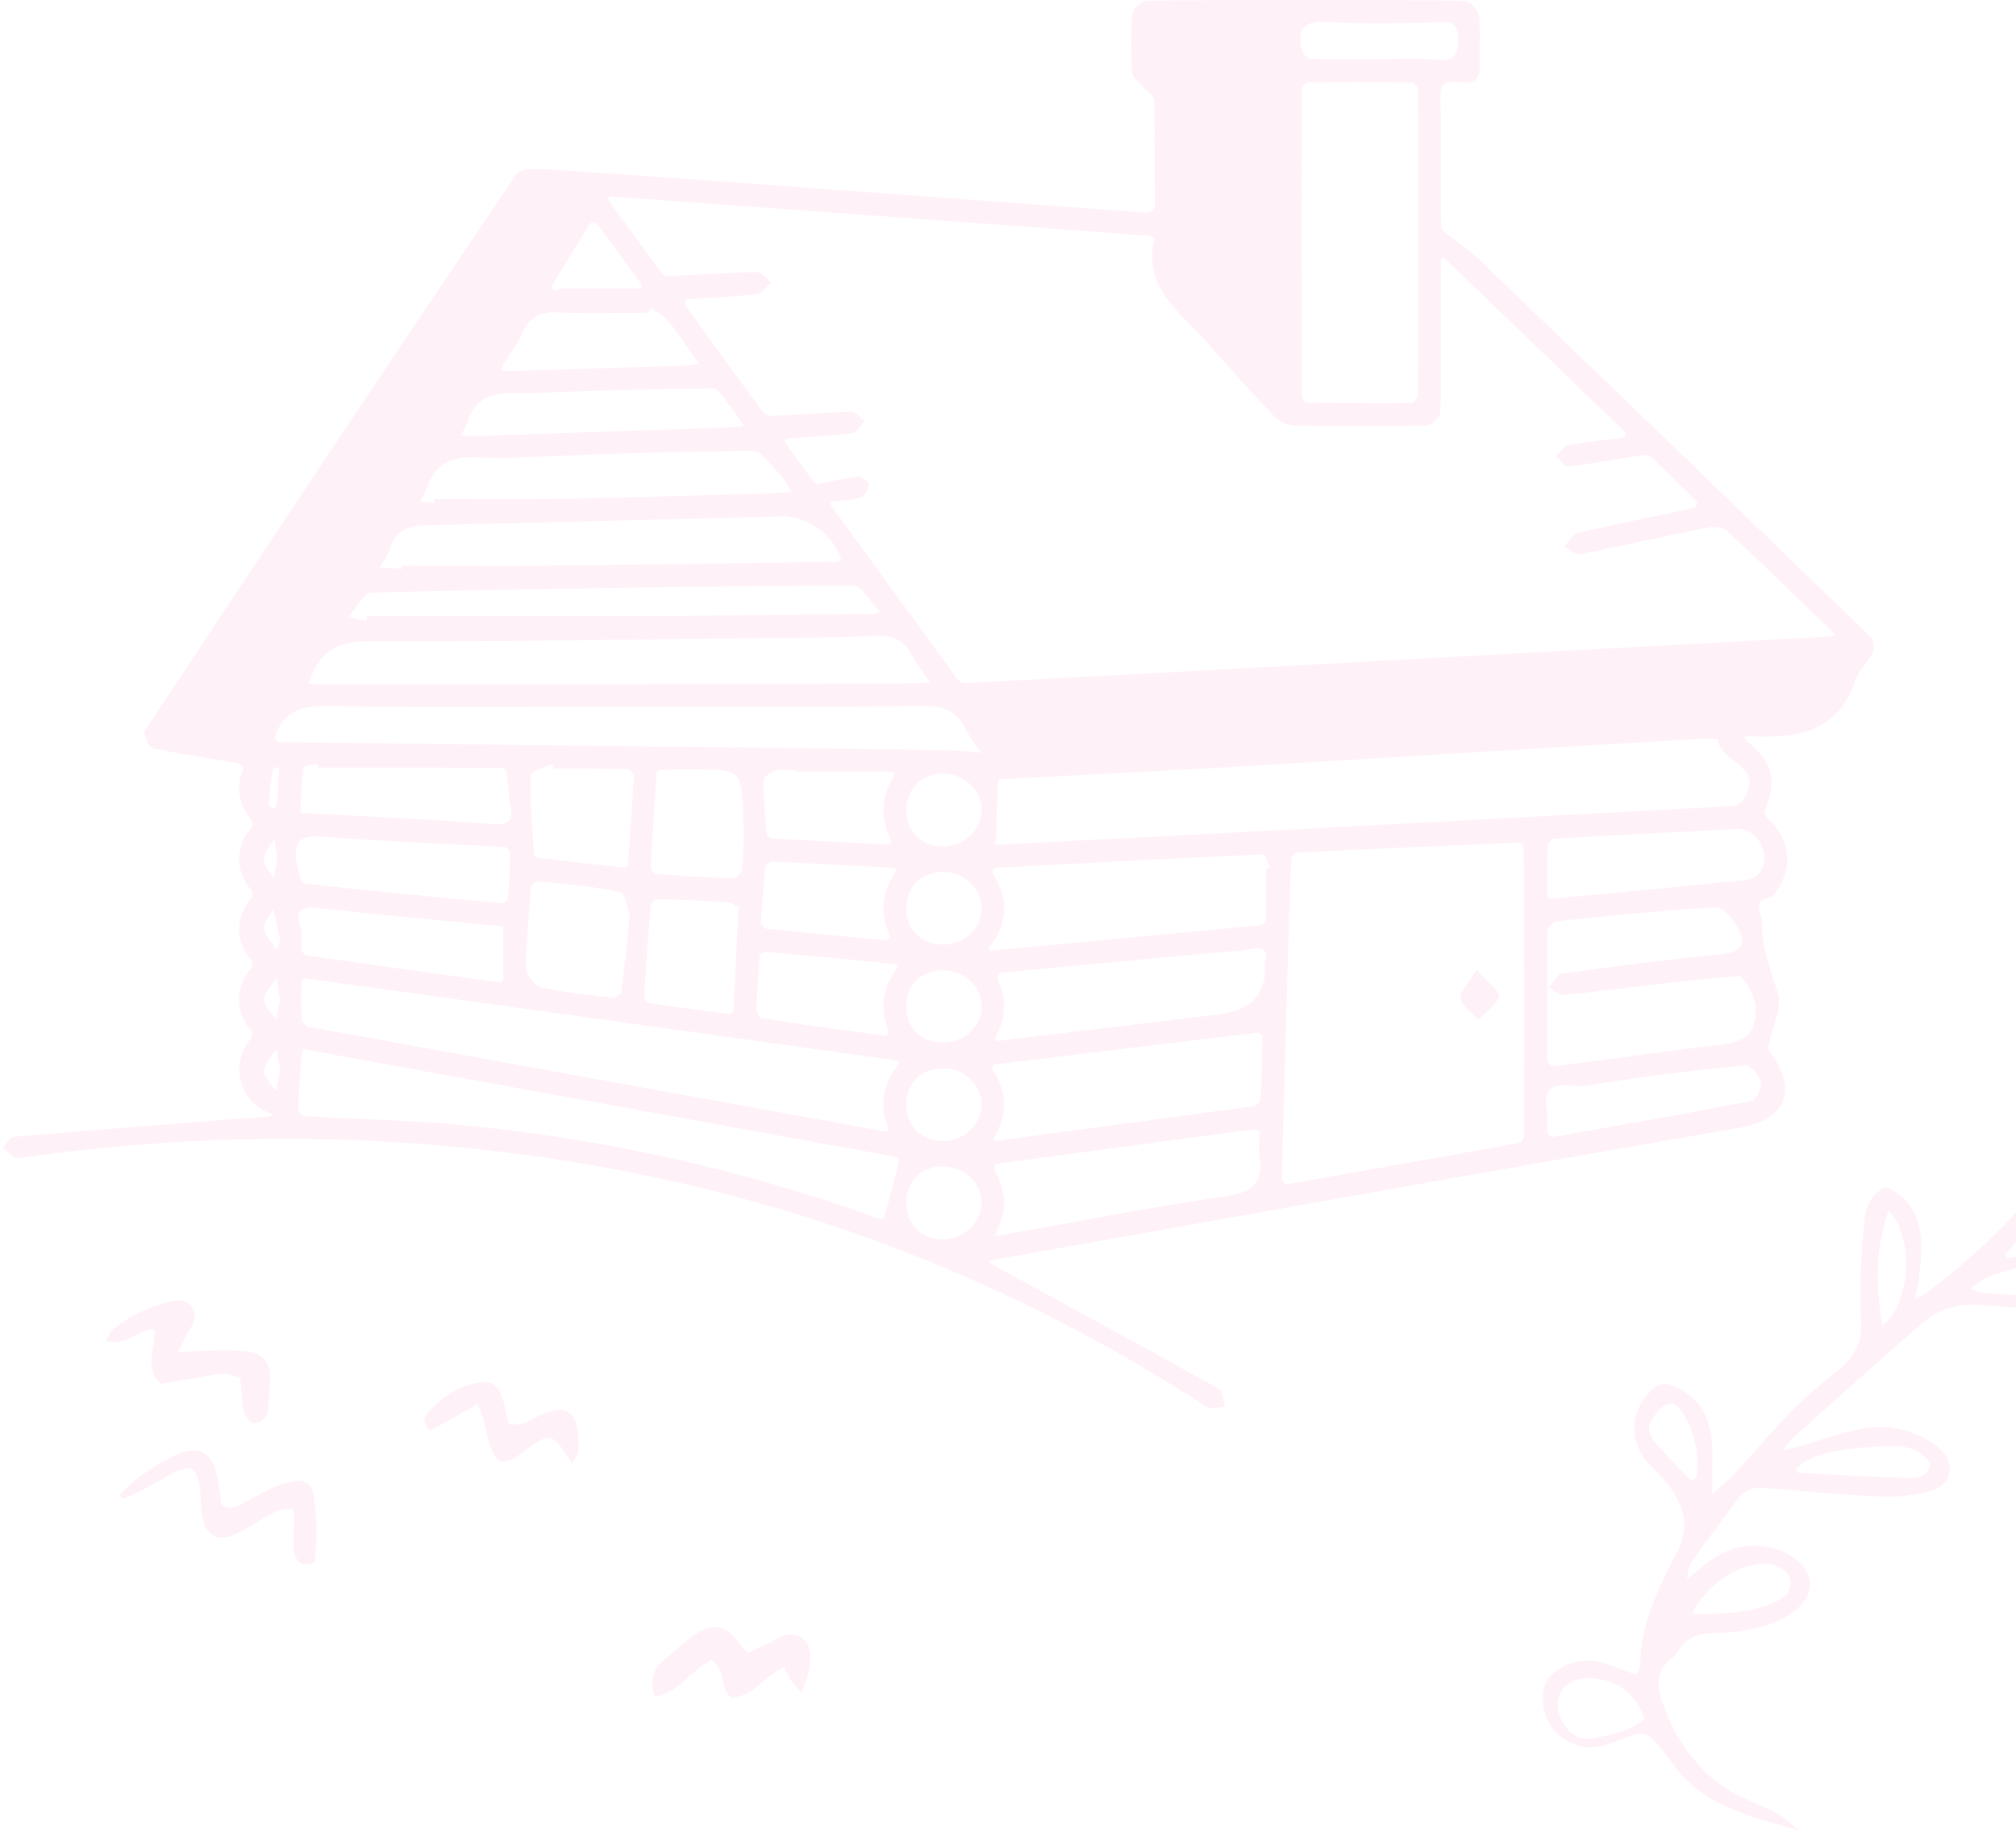 <svg width="661" height="601" viewBox="0 0 661 601" fill="none" xmlns="http://www.w3.org/2000/svg">
<g opacity="0.2">
<path d="M686.419 409.86C681.269 409.68 676.069 410.07 670.929 410.54C666.679 410.93 662.469 411.82 658.249 412.49C658.049 412.09 657.849 411.69 657.639 411.29C659.109 409.47 660.539 407.62 662.039 405.83C670.799 395.36 678.679 384.27 685.189 372.28C699.049 346.75 707.289 319.8 705.249 290.37C704.569 280.61 702.939 270.99 698.569 262.18C696.399 257.8 693.559 253.51 690.139 250.06C684.599 244.46 676.589 245.54 672.399 252.21C670.379 255.44 668.889 259.19 668.009 262.91C665.969 271.56 664.869 280.42 666.179 289.27C667.509 298.21 669.299 307.1 671.209 315.94C672.709 322.89 674.319 329.86 676.539 336.6C682.699 355.33 681.009 372.69 668.619 388.55C658.159 401.94 645.639 413.16 632.259 423.5C631.169 424.34 629.869 424.93 627.849 426.11C628.429 423.1 628.999 421.04 629.189 418.95C629.559 414.66 630.279 410.3 629.839 406.07C629.049 398.45 625.849 392.13 618.269 389.2C612.109 392.09 611.449 397.62 611.049 402.59C610.229 412.69 609.519 422.9 610.159 432.97C610.609 439.93 608.279 444.5 603.309 448.63C597.999 453.04 592.599 457.42 587.759 462.32C581.239 468.93 575.269 476.07 568.969 482.89C567.009 485.01 564.729 486.84 561.439 489.86C561.439 486.08 561.459 484 561.439 481.92C561.399 478.46 561.609 474.97 561.199 471.56C560.289 464.02 556.789 458.05 549.609 454.8C545.649 453.01 543.259 453.66 540.399 456.9C534.109 464.03 534.329 473.48 540.899 480.27C543.149 482.6 545.509 484.86 547.429 487.45C552.609 494.44 553.999 501.88 549.369 509.81C548.389 511.48 547.579 513.26 546.729 515.01C541.949 524.76 537.759 534.67 537.819 545.84C537.819 546.77 537.069 547.7 536.459 549.11C533.359 547.95 530.589 546.9 527.809 545.89C522.239 543.85 516.799 544 511.559 546.95C507.629 549.17 505.729 552.58 505.809 557.09C506.009 567.37 515.309 574.8 525.249 572.43C528.169 571.73 530.939 570.4 533.799 569.45C538.939 567.73 540.419 568.19 543.829 572.4C545.189 574.08 546.679 575.67 547.879 577.46C557.489 591.78 572.889 595.35 589.409 600.02C585.029 595.15 580.469 593.31 575.969 591.43C570.179 589.01 564.849 586.18 560.079 581.76C553.379 575.55 548.919 568.37 545.709 559.91C543.239 553.4 542.279 547.89 548.669 543.26C549.349 542.77 549.879 542 550.299 541.26C552.719 537.01 556.679 535.69 561.199 535.41C563.139 535.29 565.099 535.43 567.029 535.22C574.599 534.39 582.049 532.96 588.319 528.27C594.979 523.28 595.129 515.79 588.449 510.91C585.779 508.96 582.319 507.62 579.039 507.07C570.549 505.65 563.389 508.97 557.119 514.53C555.839 515.66 554.509 516.73 553.199 517.83C553.279 515.28 553.769 513.32 554.859 511.79C559.879 504.77 565.039 497.85 570.209 490.94C572.579 487.78 575.929 487.58 579.559 487.88C592.039 488.94 604.519 490.15 617.029 490.69C622.329 490.92 627.869 490.28 632.979 488.87C639.879 486.97 641.369 480.45 636.349 475.33C634.299 473.24 631.489 471.73 628.779 470.5C622.469 467.65 615.689 467.3 609.069 468.72C602.349 470.16 595.829 472.52 589.209 474.45C587.989 474.81 586.739 475.06 584.399 475.62C586.209 473.48 587.049 472.2 588.149 471.22C602.319 458.56 616.419 445.82 630.799 433.39C636.249 428.67 643.089 427.27 650.259 427.84C657.579 428.41 664.889 429.36 672.209 429.57C678.869 429.76 685.569 429.36 692.229 428.86C694.509 428.69 696.889 427.75 698.889 426.59C703.049 424.19 703.549 420.59 700.499 416.87C696.869 412.44 692.019 410.07 686.419 409.87V409.86ZM673.099 298.89C669.959 286.15 670.189 273.16 673.159 260.35C674.019 256.63 675.269 252.44 679.679 251.4C684.159 250.35 686.859 253.8 689.329 256.74C691.089 258.85 692.659 261.33 693.589 263.9C704.409 293.93 702.089 323.26 688.499 351.9C688.339 352.24 687.889 352.44 687.499 352.78C682.599 334.57 677.519 316.81 673.099 298.88V298.89ZM521.079 570C515.719 570.7 510.729 564.64 510.799 558.87C510.869 553.35 515.019 549.95 521.379 550.21C530.019 550.57 536.469 555.18 539.179 563.61C533.739 567.89 527.329 569.19 521.069 570H521.079ZM579.959 512.83C583.859 513.34 586.699 515.45 587.049 518.39C587.479 522.05 584.989 523.84 582.129 525.17C573.659 529.1 564.649 529.11 554.879 529.15C559.179 519.32 571.389 511.71 579.959 512.84V512.83ZM556.169 484.48C555.549 484.77 554.929 485.07 554.309 485.36C550.399 481.21 546.359 477.18 542.649 472.86C540.959 470.9 539.909 468.17 541.479 465.7C542.779 463.65 544.489 461.22 546.569 460.46C549.369 459.43 551.129 462.2 552.399 464.45C555.949 470.74 557.259 477.44 556.179 484.48H556.169ZM601.769 475.76C608.089 474.72 614.559 474.13 620.959 474.13C625.669 474.13 630.249 475.64 632.969 480.07C632.159 483.82 629.029 484.67 626.489 484.6C614.269 484.3 602.059 483.55 589.849 482.91C589.549 482.89 589.279 482.35 588.729 481.75C592.399 478.2 597.059 476.53 601.779 475.75L601.769 475.76ZM617.209 434.59C615.089 421.92 614.759 409.9 619.219 396.88C627.859 405.54 626.369 427.83 617.209 434.59ZM690.629 423.83C676.869 426.01 663.069 424.93 649.299 423.76C648.559 423.7 647.859 423.11 646.159 422.3C648.599 420.73 650.189 419.29 652.049 418.59C663.959 414.1 676.229 412.37 688.859 414.64C692.199 415.24 695.649 416.14 697.919 421.14C695.209 422.17 692.989 423.45 690.629 423.83Z" fill="#FFB9DD"/>
<path d="M52.81 453.74C56.611 453.1 61.001 452.37 65.391 451.6C69.781 450.84 74.18 449.36 78.591 451.88C79.891 456.78 78.02 462.47 82.38 466.47C86.07 466.81 87.611 464.9 87.891 461.62C88.16 458.4 88.471 455.19 88.591 451.96C88.76 447.13 86.671 444.13 81.781 443.26C78.02 442.6 74.1 442.74 70.251 442.76C66.71 442.78 63.181 443.1 58.23 443.37C59.95 440.08 60.861 438 62.081 436.11C63.571 433.82 64.74 431.55 63.13 428.94C61.331 426.02 58.391 426.17 55.62 426.8C48.8 428.34 42.651 431.42 37.16 435.73C36.151 436.53 35.681 438.02 34.73 439.55C41.251 441.69 45.1 435.92 50.511 435.79C51.67 441.5 46.52 447.77 52.81 453.73V453.74Z" fill="#FFB9DD"/>
<path d="M96.399 485.61C94.089 486 91.779 486.72 89.649 487.69C86.319 489.2 83.179 491.12 79.889 492.74C77.619 493.86 75.299 495.39 72.639 493.31C72.159 490.15 71.869 486.93 71.169 483.79C69.469 476.15 65.089 473.75 57.839 476.92C53.739 478.72 49.929 481.28 46.219 483.82C43.699 485.55 41.579 487.85 39.279 489.9C39.589 490.39 39.899 490.87 40.209 491.36C42.089 490.58 44.029 489.94 45.819 489C49.439 487.1 52.909 484.89 56.569 483.07C62.659 480.05 64.539 481.11 65.499 487.98C65.919 490.96 65.779 494.03 66.289 496.99C67.449 503.69 71.349 505.76 77.479 502.87C80.779 501.32 83.819 499.21 87.009 497.42C89.599 495.97 92.129 494.21 96.299 495.04C96.299 497.31 96.299 499.57 96.299 501.83C96.309 504.19 95.959 506.63 96.449 508.89C97.099 511.89 98.809 514.06 103.149 512.3C104.109 504.94 103.989 497.29 102.729 489.71C102.199 486.52 99.599 485.06 96.399 485.6V485.61Z" fill="#FFB9DD"/>
<path d="M262.58 536.8C258.92 534.46 255.62 536.87 252.36 538.55C249.98 539.78 247.51 540.84 245.32 541.86C244.19 540.84 243.6 540.49 243.26 539.97C238.18 532.35 233.67 531.5 226.28 537.01C223.52 539.07 221.11 541.59 218.37 543.68C214.29 546.79 212.82 550.61 214.68 556.27C222.79 554.91 226.62 547.57 233 544.39C238.16 546.86 235.64 553.07 239.53 556.43C247.02 556.82 250.56 549.18 257.18 546.74C257.93 548.24 258.46 549.6 259.25 550.79C259.99 551.91 261 552.86 262.86 554.99C264.01 551.46 265.16 549.19 265.42 546.83C265.82 543.21 266.18 539.12 262.57 536.81L262.58 536.8Z" fill="#FFB9DD"/>
<path d="M175.489 464.76C172.909 466.09 170.299 467.97 166.699 466.55C166.219 464.37 165.769 462.1 165.199 459.85C163.709 453.98 161.149 452.23 155.389 453.62C149.599 455.02 144.779 458.24 140.759 462.61C138.999 464.52 138.239 466.58 141.009 469.12C145.909 466.38 150.839 463.61 156.629 460.37C157.569 462.93 158.289 464.55 158.759 466.25C159.569 469.14 159.909 472.18 160.999 474.95C162.879 479.73 165.169 480.37 169.429 477.61C171.769 476.09 173.849 474.15 176.229 472.72C179.699 470.63 181.499 471.13 183.869 474.39C184.929 475.85 185.949 477.35 187.689 479.85C188.689 477.5 189.609 476.3 189.659 475.06C190.079 464.14 187.209 458.74 175.489 464.77V464.76Z" fill="#FFB9DD"/>
<path d="M460.21 389.12C496.79 382.64 533.36 376.16 569.97 369.85C585.87 367.11 589.8 357.38 579.95 344.46C579.63 344.04 579.91 343.08 580.04 342.4C581.13 336.69 584.4 330.31 582.87 325.43C580.45 317.73 577.64 310.52 577.61 302.19C577.6 298.68 574.33 295.23 580.49 294.22C581.23 294.1 581.89 293.02 582.43 292.27C587.97 284.55 586.94 275.13 579.96 268.7C579.25 268.04 578.28 266.71 578.52 266.13C582.77 255.58 581.43 250.15 572.56 242.76C572.23 242.48 572.01 242.07 571.74 241.72C572.17 241.6 572.6 241.37 573.02 241.39C588.3 242.05 602.47 240.85 608.34 223.07C609.43 219.78 612.45 217.17 613.99 213.97C614.63 212.64 614.41 209.87 613.44 208.93C570.74 167.58 527.94 126.34 485.07 85.17C481.87 82.1 478.08 79.64 474.62 76.83C473.76 76.13 472.51 75.15 472.5 74.29C472.37 60.3 472.62 46.3 472.28 32.32C472.17 27.82 473.34 26.39 477.79 26.92C481.41 27.35 485.41 27.71 485.18 21.86C484.97 16.25 485.53 10.58 484.91 5.04C484.71 3.23 481.89 0.31 480.22 0.27C462.86 -0.08 445.48 0.05 428.11 0.05C410.63 0.05 393.16 -0.07 375.69 0.25C374.11 0.28 371.38 3.01 371.24 4.66C370.71 11.01 370.73 17.46 371.22 23.82C371.36 25.61 373.8 27.23 375.21 28.9C376.32 30.21 378.42 31.46 378.45 32.77C378.71 43.74 378.41 54.72 378.71 65.69C378.81 69.49 377.54 69.88 374.25 69.62C341.93 67.16 309.6 64.84 277.28 62.49C246.04 60.22 214.81 57.85 183.56 55.78C178.71 55.46 171.01 54.63 169.27 57.19C128.22 117.69 87.78 178.62 47.47 239.62C46.81 240.62 48.73 245.07 50 245.34C59.29 247.32 68.72 248.61 78.08 250.24C78.76 250.36 79.91 251.66 79.78 251.98C77.2 258.33 78.26 263.97 82.66 269.14C82.99 269.53 82.96 270.72 82.61 271.12C76.98 277.63 76.97 285.56 82.57 292.08C82.93 292.5 82.94 293.76 82.59 294.17C76.97 300.67 76.98 308.63 82.59 315.13C82.95 315.54 82.88 316.85 82.49 317.29C77.06 323.5 77.02 331.78 82.36 337.9C82.79 338.39 82.8 339.91 82.38 340.4C75.27 348.66 78.17 360.89 88.27 364.92C88.78 365.12 89.25 365.42 89.74 365.67C89.17 365.8 88.61 366 88.04 366.05C60.2 368.24 32.35 370.36 4.52 372.73C3.18 372.84 2.01 375.07 0.76 376.31C2.53 377.5 4.47 379.93 6.03 379.7C58.53 372.21 111.11 371.24 163.78 377.56C247.51 387.6 324.91 415.18 395.63 461.31C397.05 462.24 399.67 461.31 401.74 461.24C401.02 459.19 400.91 456.04 399.48 455.25C374.93 441.57 350.23 428.18 325.56 414.72C325.03 414.43 324.54 414.07 324.03 413.74C324.61 413.51 325.18 413.16 325.78 413.06C370.58 405.07 415.39 397.08 460.2 389.14L460.21 389.12ZM401.67 392.24C377.05 395.78 352.63 400.67 328.12 405.01C327.58 405.11 327.01 405.01 326.45 405.01C326.59 404.49 326.65 403.93 326.89 403.46C330.39 396.65 329.87 390.06 325.98 383.57C325.75 383.19 326.46 381.64 326.86 381.59C354.6 377.79 382.35 374.09 410.1 370.42C411.11 370.29 412.17 370.61 412.92 370.68C412.92 374.01 412.62 376.45 412.97 378.78C414.34 387.71 410.79 390.93 401.67 392.25V392.24ZM414.66 319.87C413.94 327.237 408.713 331.507 398.98 332.68C375.16 335.54 351.35 338.39 327.53 341.23C327.06 341.29 326.57 341.13 326.09 341.07C326.25 340.59 326.34 340.08 326.58 339.65C329.99 333.44 330.14 327.21 326.95 320.85C326.76 320.46 327.54 319.01 327.96 318.97C351.84 316.66 375.72 314.45 399.61 312.24C403.07 311.92 406.61 311.93 409.99 311.21C414.42 310.27 415.82 311.74 414.69 315.82C414.69 317.28 414.8 318.59 414.67 319.88L414.66 319.87ZM499.65 372.56C499.65 373.32 498.74 374.62 498.08 374.74C472.68 379.34 447.26 383.84 421.83 388.27C421.37 388.35 420.24 387.38 420.25 386.93C420.91 361.48 421.65 336.04 422.4 310.59C422.69 300.9 422.97 291.21 423.4 281.53C423.43 280.81 424.64 279.58 425.35 279.54C449.53 278.34 473.71 277.25 497.89 276.26C498.47 276.24 499.62 277.52 499.63 278.2C499.73 293.95 499.71 309.71 499.71 325.46C499.71 341.21 499.73 356.86 499.64 372.56H499.65ZM577.34 354.77C577.75 356.59 575.72 360.68 574.22 360.97C552.61 365.2 530.92 368.97 509.22 372.75C508.68 372.84 507.45 371.83 507.38 371.23C507.14 369.23 507.29 367.19 507.29 364.35C504.76 352.42 515.34 356.8 520.47 355.93C537.61 353.03 554.91 351.02 572.2 349.23C573.81 349.06 576.83 352.56 577.33 354.78L577.34 354.77ZM512.69 326.27C531.79 324.18 550.83 321.49 569.97 320.02C571.7 319.89 575.69 327.11 575.73 330.95C575.85 343.2 565.72 342.18 557.57 343.27C541.46 345.43 525.35 347.56 509.22 349.58C508.66 349.65 507.38 348.5 507.37 347.9C507.24 340.52 507.29 333.13 507.29 325.75C507.29 318.89 507.15 312.02 507.42 305.17C507.46 304.05 509.2 302.16 510.3 302.05C527.76 300.27 545.22 298.34 562.73 297.53C565.31 297.41 569.05 302.43 570.62 305.83C572.22 309.3 570.67 312.14 565.62 312.66C547.7 314.49 529.82 316.76 511.97 319.21C510.42 319.42 509.22 322.18 507.85 323.76C509.47 324.65 511.19 326.44 512.69 326.28V326.27ZM576.5 286.68C575.37 287.99 572.87 288.48 570.93 288.68C550.07 290.79 529.2 292.78 508.33 294.73C508.03 294.76 507.34 293.91 507.34 293.46C507.27 288.06 507.2 282.65 507.4 277.25C507.43 276.43 508.79 275.01 509.6 274.96C528.67 273.86 547.76 272.91 567.63 271.89C576.03 270.16 581.74 280.64 576.51 286.68H576.5ZM571.69 261.99C570.92 263.14 569.61 263.93 569.29 264.22C530.94 266.27 494.07 268.25 457.19 270.2C428.5 271.72 399.82 273.2 371.13 274.7C356.66 275.45 342.18 276.19 327.71 276.92C327.18 276.95 326.63 276.79 326.09 276.71C326.24 276.24 326.51 275.77 326.53 275.29C326.74 269.17 326.91 263.06 327.14 256.94C327.16 256.43 327.54 255.51 327.79 255.5C350.42 254.27 373.06 253.21 395.69 251.92C422.97 250.38 450.23 248.65 477.5 247.01C504.67 245.38 531.83 243.74 559 242.15C560.44 242.06 563.16 242.2 563.18 242.44C563.93 249.92 578.9 251.26 571.69 261.99ZM435.79 7.21C448.07 7.98 460.43 7.6 472.75 7.31C476.8 7.22 477.72 8.23 477.98 12.35C478.35 18.28 476.74 20.17 470.72 19.56C464.59 18.94 458.36 19.42 452.17 19.42C444.68 19.42 437.19 19.53 429.71 19.29C428.7 19.26 427.14 17.57 426.86 16.41C425.08 8.86 428.11 6.73 435.78 7.21H435.79ZM464.93 129.6C464.93 130.51 463.33 132.17 462.46 132.18C451.23 132.28 440.01 132.18 428.78 132C428.1 131.99 426.85 130.8 426.85 130.16C426.76 96.42 426.75 62.67 426.85 28.93C426.85 28.28 428.19 27.09 428.91 27.08C440.19 26.96 451.47 26.95 462.76 27.1C463.53 27.1 464.93 28.54 464.93 29.32C465.06 46.11 465.03 62.91 465.03 79.7C465.03 96.34 465.07 112.98 464.92 129.61L464.93 129.6ZM181.66 92.46C185.61 85.99 189.57 79.53 193.62 73.12C193.83 72.79 195.31 72.73 195.53 73.03C200.41 79.56 205.2 86.16 209.98 92.76C210.29 93.18 210.38 93.76 210.57 94.26C210.08 94.37 209.59 94.59 209.1 94.59C200.43 94.61 191.77 94.6 183.1 94.6C183.1 94.84 183.08 95.07 183.07 95.31L180.57 94.8C180.92 94.02 181.19 93.19 181.63 92.46H181.66ZM165.02 119.52C167.2 115.92 169.82 112.51 171.53 108.7C173.81 103.62 177.33 102.22 182.66 102.42C192.62 102.8 202.61 102.53 212.59 102.53L213.38 100.93C215.24 102.3 217.45 103.38 218.89 105.1C221.85 108.64 224.42 112.51 227.12 116.27C227.81 117.22 228.38 118.26 229 119.26C227.8 119.46 226.61 119.79 225.41 119.83C205.72 120.48 186.04 121.09 166.35 121.69C165.67 121.71 164.98 121.45 164.29 121.33C164.53 120.72 164.7 120.07 165.03 119.52H165.02ZM153.15 138.72C156.77 126.83 166.68 129.13 175.38 128.83C194.8 128.17 214.22 127.39 233.64 127.32C235.74 127.32 237.96 131.51 239.92 133.91C241.38 135.7 242.51 137.75 243.79 139.68C241.55 139.86 239.32 140.12 237.07 140.2C209.92 141.15 182.76 142.07 154.53 143.03C154.08 142.98 152.57 142.82 151.06 142.67C151.77 141.36 152.72 140.12 153.14 138.73L153.15 138.72ZM139.86 160.34C144.38 146.36 156.34 150.65 165.86 150.2C192.79 148.92 219.75 148.08 246.7 147.81C249.61 147.78 252.72 152.49 255.45 155.28C257.11 156.99 258.21 159.25 259.57 161.26C257.23 161.42 254.89 161.67 252.55 161.74C229.7 162.38 206.85 163.12 183.99 163.56C170.13 163.83 156.26 163.61 142.39 163.61C142.39 164.06 142.39 164.51 142.38 164.96C140.8 164.82 139.23 164.69 137.65 164.55C138.4 163.15 139.37 161.82 139.85 160.34H139.86ZM127.93 179.66C130.31 172.22 136.03 172.24 142.39 172.11C180.41 171.33 218.43 170.24 256.45 169.3C264.52 169.1 273.23 175.43 275.76 183.23C275.81 183.4 274.94 184.14 274.49 184.15C244.82 184.62 215.15 185.12 185.48 185.42C167.56 185.6 149.63 185.45 131.71 185.45C131.71 185.8 131.71 186.16 131.71 186.51C129.31 186.35 126.91 186.18 124.51 186.02C125.68 183.91 127.22 181.91 127.94 179.66H127.93ZM121.83 194.3C174.47 193.04 227.12 192.23 279.77 191.97C282.62 191.96 285.5 197.57 288.37 200.57C287.77 200.8 287.17 201.24 286.56 201.24C262.08 201.52 237.59 201.87 213.1 201.97C182.17 202.09 151.25 202 120.32 202C120.29 202.53 120.27 203.06 120.24 203.59C118.21 203.18 116.19 202.78 114.16 202.37C116.71 199.56 119.21 194.37 121.83 194.3ZM102.07 221.85C105.54 212.27 112.38 210.21 122.25 210.26C163.88 210.45 205.51 209.68 247.15 209.23C260.45 209.09 273.77 209.15 287.05 208.51C292.59 208.25 296.25 209.69 298.86 214.61C300.59 217.87 302.97 220.78 305.06 223.84C301.35 223.94 297.64 224.13 293.93 224.14C266.68 224.17 239.44 224.15 212.19 224.15V224.37C175.95 224.37 139.71 224.37 103.48 224.35C102.69 224.35 101.9 224.08 101.11 223.93C101.43 223.24 101.81 222.56 102.07 221.84V221.85ZM89.49 252.12C89.54 251.82 90.64 251.67 91.25 251.45C91.37 252.03 91.49 252.61 91.51 252.73C91.28 256.42 91.1 259.63 90.85 262.83C90.78 263.66 90.46 264.47 90.26 265.29C89.51 264.79 88.09 264.23 88.12 263.79C88.4 259.89 88.91 256 89.48 252.12H89.49ZM89.95 274.95C90.25 277.11 90.54 279.27 90.88 281.72C90.54 283.73 90.16 285.94 89.78 288.15C88.62 285.99 86.49 283.8 86.55 281.66C86.61 279.39 88.73 277.18 89.96 274.95H89.95ZM90.51 357.65C89.1 355.44 86.53 353.19 86.6 351.04C86.69 348.62 89.17 346.29 90.61 343.91C91.01 346.07 91.41 348.23 91.84 350.56C91.4 352.9 90.95 355.28 90.51 357.65ZM86.62 327.62C86.62 325.36 89.19 323.1 90.64 320.84C91.03 323.12 91.42 325.4 91.82 327.77C91.41 330 91.01 332.22 90.61 334.43C89.18 332.16 86.62 329.89 86.62 327.62ZM90.66 311.42C89.2 309.05 86.92 306.79 86.57 304.26C86.31 302.37 88.54 300.13 89.66 298.05C90.4 301.42 91.14 304.8 91.87 308.09C91.4 309.39 91.04 310.41 90.67 311.42H90.66ZM91.31 243.32C90.89 243.32 89.99 241.86 90.16 241.38C93.01 233.36 98.55 231.34 107.06 231.5C139.29 232.11 171.55 231.74 203.79 231.74V231.7C236.82 231.7 269.84 231.9 302.86 231.52C309.16 231.45 313.38 232.93 316.27 238.52C317.77 241.44 319.81 244.08 321.61 246.84C318.45 246.54 315.29 246.03 312.13 245.99C286.4 245.6 260.67 245.26 234.94 244.97C187.06 244.42 139.18 243.93 91.3 243.31L91.31 243.32ZM308.53 277.5C301.79 277.3 296.96 272.16 297.17 265.39C297.39 258.33 302.54 253.37 309.4 253.62C316.48 253.88 322 259.33 321.81 265.87C321.61 272.63 315.81 277.71 308.53 277.5ZM321.82 297.76C321.85 304.4 316.26 309.66 309.16 309.67C302.06 309.67 297.13 304.78 297.18 297.75C297.23 290.78 302.13 285.87 309.1 285.85C316.05 285.82 321.8 291.21 321.83 297.77L321.82 297.76ZM291.36 338.1C291.49 338.41 290.59 339.6 290.27 339.56C276.74 337.77 263.21 335.97 249.73 333.82C248.69 333.65 248.06 330.91 247.94 330.67C248.37 323.74 248.65 318.45 249.13 313.19C249.17 312.73 250.62 312.01 251.36 312.07C265.21 313.32 279.05 314.68 292.89 316.03C293.44 316.08 293.97 316.32 294.51 316.47C294.29 316.96 294.14 317.5 293.83 317.92C289.26 324.2 288.4 330.89 291.36 338.11V338.1ZM292.2 275.35C292.35 275.64 291.63 276.85 291.35 276.84C278.64 276.27 265.93 275.64 253.23 274.91C252.59 274.87 251.53 273.98 251.48 273.41C250.94 267.73 250.34 262.03 250.32 256.33C250.32 255.1 252.35 253.15 253.76 252.79C256.11 252.2 258.71 252.63 261.21 252.63C261.21 252.74 261.21 252.86 261.21 252.97C271.29 252.97 281.37 252.97 291.46 252.99C292.11 252.99 292.76 253.24 293.4 253.38C293.17 253.97 293.01 254.61 292.69 255.15C288.77 261.8 288.62 268.51 292.2 275.35ZM250.95 284.24C251.03 283.54 252.51 282.43 253.3 282.47C266.17 283.05 279.03 283.77 291.9 284.49C292.6 284.53 293.29 284.77 293.98 284.92C293.7 285.5 293.49 286.13 293.14 286.67C288.98 293.09 288.53 299.74 291.74 306.7C291.89 307.03 291.04 308.32 290.73 308.29C277.59 307.11 264.46 305.87 251.34 304.49C250.49 304.4 249.77 303.13 249.42 302.81C249.95 295.93 250.33 290.07 250.96 284.24H250.95ZM240.33 287.98C231.88 287.73 223.44 287.18 215.01 286.57C214.4 286.53 213.36 285.29 213.39 284.65C213.92 274.18 214.58 263.72 215.29 253.27C215.31 252.92 216.16 252.35 216.63 252.34C220.58 252.26 224.53 252.3 228.48 252.3C243.06 252.34 243.13 252.33 243.73 269.29C243.92 274.57 243.73 279.89 243.31 285.16C243.23 286.22 241.34 288.01 240.33 287.98ZM242.07 297.41C241.5 310.22 241.06 320.74 240.51 331.26C240.49 331.7 239.48 332.51 239.01 332.45C230.21 331.33 221.41 330.13 212.64 328.83C212.05 328.74 211.13 327.65 211.16 327.08C211.8 316.99 212.51 306.91 213.39 296.84C213.46 296.07 214.9 294.8 215.69 294.81C223.21 294.97 230.73 295.24 238.24 295.76C239.85 295.87 241.39 297.09 242.07 297.4V297.41ZM205.84 283.66C205.82 283.96 204.98 284.49 204.57 284.44C195.15 283.42 185.73 282.34 176.32 281.2C175.83 281.14 175.06 280.43 175.03 279.98C174.52 271.36 173.81 262.72 174.01 254.11C174.04 252.86 178.54 251.72 180.97 250.53C181.14 251.03 181.3 251.52 181.47 252.02C189.47 252.02 197.47 251.96 205.46 252.12C206.3 252.14 207.85 253.51 207.82 254.19C207.31 264.02 206.59 273.84 205.85 283.66H205.84ZM206.44 300.39C205.46 309.6 204.72 317.39 203.69 325.14C203.58 325.95 201.74 327.22 200.84 327.12C193.05 326.23 185.21 325.47 177.59 323.75C175.45 323.27 172.5 319.74 172.5 317.61C172.48 308.64 173.4 299.67 174.13 290.71C174.18 290.03 175.54 288.86 176.19 288.93C185.31 289.88 194.51 290.56 203.44 292.49C205.13 292.85 205.71 298.32 206.44 300.39ZM161.52 270.17C140.96 268.59 120.35 267.73 99.76 266.58C99.32 266.56 98.49 266.34 98.5 266.25C98.72 261.4 98.84 256.53 99.5 251.74C99.59 251.11 102.52 250.86 104.13 250.44C104.16 250.85 104.19 251.26 104.22 251.67C124.28 251.67 144.34 251.66 164.4 251.74C164.97 251.74 165.95 252.65 166.04 253.25C166.57 256.69 166.67 260.2 167.33 263.6C168.29 268.54 167.61 270.64 161.51 270.17H161.52ZM105.61 274.29C125.54 275.86 145.54 276.57 165.51 277.73C166.16 277.77 167.27 278.98 167.26 279.64C167.18 284.62 166.96 289.61 166.56 294.58C166.51 295.18 165.07 296.19 164.36 296.12C142.74 294.13 121.13 292.13 99.57 289.64C98.5 289.52 97.96 284.91 97.17 282.4C96.28 275.43 98.72 273.76 105.62 274.3L105.61 274.29ZM165 321.29C165 321.56 163.94 322.1 163.44 322.03C142.46 319.17 121.48 316.26 100.52 313.26C99.86 313.17 98.95 312.01 98.87 311.28C98.63 309.02 99.28 306.55 98.62 304.46C96.57 297.97 98.87 297.06 104.99 297.77C124.53 300.03 144.13 301.66 163.71 303.61C164.57 303.7 165.36 304.55 165.06 304.38C165.06 310.95 165.08 316.12 164.99 321.29H165ZM294.67 381.2C293.21 387.02 291.67 392.83 290.08 398.62C289.95 399.1 289.08 399.86 288.82 399.77C244.1 383.63 198.07 373.21 150.76 368.81C133.81 367.23 116.74 366.97 99.73 365.95C99.01 365.91 97.78 364.32 97.81 363.48C97.99 357.68 98.42 351.89 98.84 346.11C98.89 345.38 99.29 344.67 99.51 344.02C118.94 347.54 137.81 350.97 156.67 354.39C202.48 362.7 248.28 371 294.07 379.39C294.39 379.45 294.82 380.67 294.68 381.23L294.67 381.2ZM293.9 349.99C289.44 355.96 288.45 362.42 291.04 369.43C291.21 369.89 291.22 370.4 291.31 370.89C290.81 370.89 290.3 370.96 289.81 370.88C226.93 359.5 164.05 348.13 101.19 336.63C100.26 336.46 98.97 334.92 98.9 333.94C98.64 330.11 98.76 326.25 98.84 322.4C98.85 321.77 99.42 321.16 99.65 320.7C135.54 325.68 170.83 330.57 206.12 335.47C235.03 339.48 263.95 343.49 292.86 347.51C293.61 347.61 294.35 347.88 295.09 348.07C294.7 348.71 294.35 349.38 293.9 349.98V349.99ZM309.19 318.14C316.21 318.14 321.75 323.3 321.81 329.89C321.87 336.52 316.28 341.79 309.19 341.79C301.99 341.79 297.15 337.04 297.15 329.96C297.15 322.89 302 318.13 309.19 318.13V318.14ZM321.8 362.38C321.63 368.91 315.87 374.2 309.04 374.11C301.96 374.01 297 368.97 297.15 362.02C297.31 354.72 302.26 350.12 309.79 350.29C316.44 350.44 321.97 356 321.8 362.38ZM309.11 406.33C302.12 406.3 297.1 401.25 297.14 394.28C297.18 387.25 302.15 382.39 309.25 382.44C316.18 382.48 321.8 387.82 321.8 394.35C321.8 400.89 316.01 406.36 309.11 406.33ZM316.13 223.95C315.41 223.99 314.4 223.28 313.93 222.63C300.17 203.83 286.46 184.99 272.76 166.15C272.44 165.71 272.29 165.16 272.07 164.66C272.6 164.54 273.12 164.37 273.66 164.31C276.49 163.98 279.45 164.07 282.09 163.18C283.41 162.74 284.73 160.58 284.88 159.08C284.96 158.2 282.64 156.14 281.58 156.25C277.01 156.74 272.5 157.87 267.96 158.68C267.6 158.74 266.99 158.22 266.7 157.83C263.73 153.82 260.8 149.78 257.87 145.73C257.55 145.29 257.38 144.74 257.14 144.24C257.71 144.07 258.27 143.79 258.85 143.75C265.79 143.21 272.76 142.91 279.65 142.02C281.05 141.84 282.17 139.43 283.41 138.05C282.05 136.98 280.66 134.96 279.33 135C270.56 135.24 261.81 135.97 253.04 136.37C252.03 136.42 250.62 135.67 250 134.84C241.44 123.26 232.97 111.6 224.55 99.92C224.34 99.62 224.92 98.21 225.2 98.19C232.91 97.58 240.66 97.3 248.34 96.41C249.99 96.22 251.39 93.91 252.91 92.58C251.37 91.39 249.8 89.16 248.28 89.19C238.57 89.38 228.88 90.1 219.18 90.55C218.42 90.58 217.35 90.07 216.89 89.45C211.19 81.76 205.58 74.02 199.96 66.27C199.64 65.83 199.49 65.27 199.26 64.77C199.79 64.67 200.34 64.44 200.86 64.48C234.69 66.92 268.52 69.38 302.35 71.84C327.16 73.64 351.98 75.44 376.79 77.28C377.4 77.33 378.53 78.09 378.48 78.29C374.71 93.86 386.26 101.83 394.78 111.28C402.4 119.74 409.93 128.3 417.78 136.54C419.37 138.21 422.22 139.49 424.52 139.53C439.03 139.8 453.54 139.8 468.05 139.49C469.53 139.46 472.13 136.81 472.21 135.28C472.63 127.19 472.41 119.06 472.41 110.95C472.42 102.63 472.41 94.31 472.44 85.99C472.44 85.46 472.72 84.93 472.87 84.41C473.26 84.63 473.72 84.78 474.03 85.08C493.69 103.95 513.33 122.83 532.92 141.77C533.1 141.95 532.6 143.39 532.3 143.44C526.3 144.3 520.25 144.82 514.3 145.94C512.71 146.24 511.44 148.28 510.02 149.52C511.43 150.74 512.99 153.13 514.24 152.98C522.39 152.01 530.46 150.46 538.58 149.2C539.44 149.07 540.69 149.26 541.28 149.81C546.41 154.6 551.44 159.5 556.41 164.46C556.63 164.68 556.01 166.42 555.58 166.51C542.9 169.24 530.16 171.71 517.52 174.65C515.68 175.08 514.34 177.65 512.76 179.24C514.52 180.12 516.49 182.01 518.02 181.71C532.06 178.96 546.02 175.74 560.05 172.92C562.02 172.52 564.96 172.85 566.3 174.09C577.72 184.71 588.88 195.62 600.1 206.45C600.64 206.97 601.07 207.62 601.55 208.21C600.77 208.39 600 208.7 599.22 208.74C577.22 209.94 555.23 211.1 533.23 212.29C489.76 214.64 446.29 217.01 402.82 219.37C373.92 220.93 345.03 222.49 316.13 223.98V223.95ZM324.68 310.28C330.55 302.09 330.74 294.66 325.37 286.09C325.21 285.83 325.88 284.59 326.21 284.57C355.56 282.97 384.9 281.41 414.26 280.11C414.91 280.08 415.7 283.05 416.42 284.62C415.99 284.72 415.55 284.81 415.12 284.91C415.12 290.51 415.17 296.12 415.04 301.72C415.03 302.3 413.95 303.29 413.3 303.35C384 306.17 354.7 308.91 325.39 311.64C325 311.68 324.6 311.55 324.2 311.49C324.36 311.08 324.43 310.62 324.68 310.28ZM325.95 349.05C354.81 345.49 383.67 341.99 412.54 338.57C412.98 338.52 413.99 339.54 413.98 340.04C413.88 346.84 413.75 353.65 413.33 360.44C413.28 361.28 411.65 362.6 410.62 362.74C382.69 366.57 354.74 370.28 326.16 374.09C326.12 373.55 325.89 373 326.08 372.69C330.6 365.08 330.15 357.69 325.29 350.41C325.14 350.18 325.65 349.1 325.94 349.06L325.95 349.05Z" fill="#FFB9DD"/>
<path d="M484.171 317.93C481.371 322.6 478.451 325.31 478.871 327.33C479.421 329.96 482.611 332.05 484.661 334.37C487.101 331.85 490.561 329.67 491.531 326.68C492.011 325.19 487.921 322.21 484.171 317.94V317.93Z" fill="#FFB9DD"/>
</g>
</svg>
